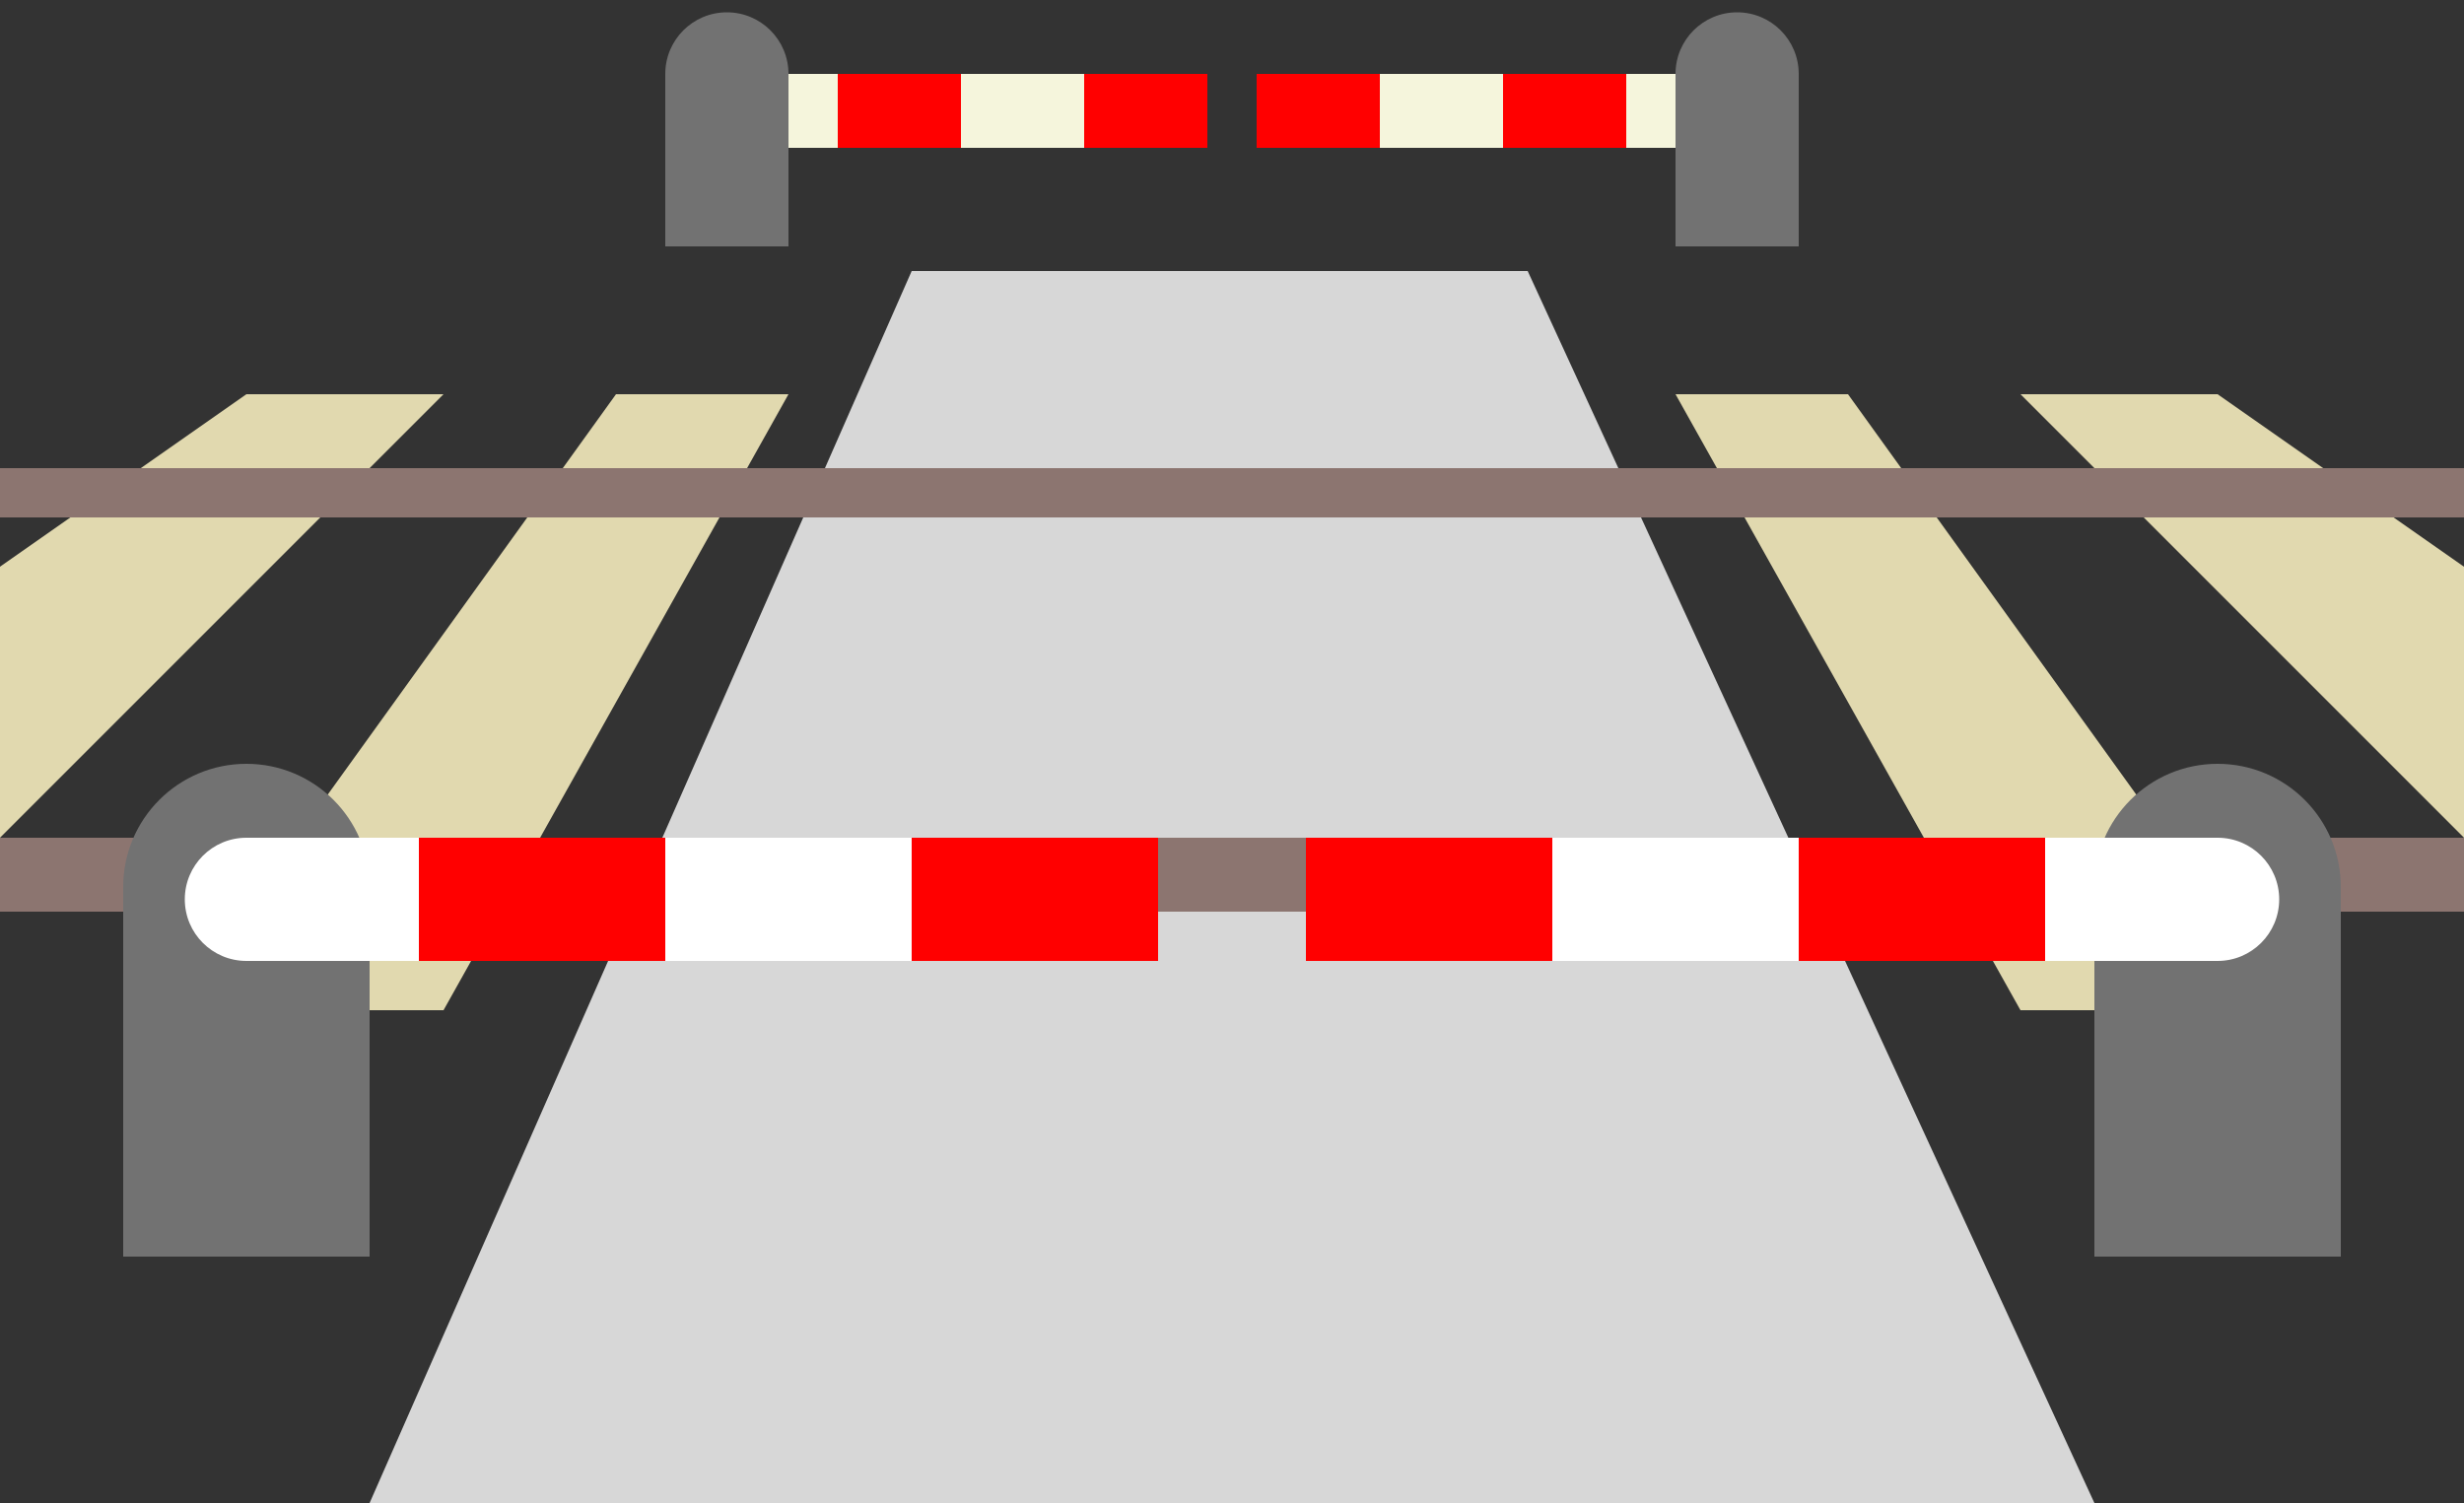 <?xml version="1.0" encoding="UTF-8" standalone="no"?>
<svg
   xmlns:dc="http://purl.org/dc/elements/1.1/"
   xmlns:cc="http://creativecommons.org/ns#"
   xmlns:rdf="http://www.w3.org/1999/02/22-rdf-syntax-ns#"
   xmlns:svg="http://www.w3.org/2000/svg"
   xmlns="http://www.w3.org/2000/svg"
   xmlns:sodipodi="http://sodipodi.sourceforge.net/DTD/sodipodi-0.dtd"
   xmlns:inkscape="http://www.inkscape.org/namespaces/inkscape"
   version="1.1"
   id="svg68"
   sodipodi:docname="railway_crossing_double_half.svg"
   inkscape:version="0.92.1 r15371"
   width="100"
   height="61">
  <rect width="100%" height="100%" fill="#333333" stroke="none"/>
  <defs
     id="defs72" />
  <sodipodi:namedview
     pagecolor="#ffffff"
     bordercolor="#666666"
     borderopacity="1"
     objecttolerance="10"
     gridtolerance="10"
     guidetolerance="10"
     inkscape:pageopacity="0"
     inkscape:pageshadow="2"
     inkscape:window-width="1920"
     inkscape:window-height="1017"
     id="namedview70"
     showgrid="false"
     inkscape:zoom="3.337544"
     inkscape:cx="38.359133"
     inkscape:cy="47.298714"
     inkscape:window-x="-8"
     inkscape:window-y="-8"
     inkscape:window-maximized="1"
     inkscape:current-layer="svg68"
     fit-margin-top="0"
     fit-margin-left="0"
     fit-margin-right="0"
     fit-margin-bottom="0" />
  <polygon
     points="85,100 15,100 37,50 62,50 "
     id="polygon2"
     style="fill:#d7d7d7"
     transform="translate(0,-39)" />
  <polygon
     points="0,73 0,62 10,55 18,55 "
     id="polygon4"
     style="fill:#e1d9af"
     transform="translate(0,-39)" />
  <polygon
     points="18,80 7,80 25,55 32,55 "
     id="polygon6"
     style="fill:#e1d9af"
     transform="translate(0,-39)" />
  <polygon
     points="100,73 100,62 90,55 82,55 "
     id="polygon8"
     style="fill:#e1d9af"
     transform="translate(0,-39)" />
  <polygon
     points="82,80 93,80 75,55 68,55 "
     id="polygon10"
     style="fill:#e1d9af"
     transform="translate(0,-39)" />
  <polygon
     points="100,60 0,60 0,58 100,58 "
     id="polygon12"
     style="fill:#8c7570"
     transform="translate(0,-39)" />
  <polygon
     points="100,76 0,76 0,73 100,73 "
     id="polygon14"
     style="fill:#8c7570"
     transform="translate(0,-39)" />
  <polygon
     points="95,90 85,90 85,75 95,75 "
     id="polygon16"
     style="fill:#727272"
     transform="translate(0,-39)" />
  <circle
     cx="90"
     cy="36"
     r="5"
     id="circle18"
     style="fill:#727272" />
  <circle
     cx="90"
     cy="36.5"
     r="2.5"
     id="circle20"
     style="fill:#ffffff" />
  <rect
     x="83"
     y="34"
     height="5"
     width="7"
     id="rect22"
     style="fill:#ffffff" />
  <rect
     x="73"
     y="34"
     height="5"
     width="10"
     id="rect24"
     style="fill:#ff0000" />
  <rect
     x="63"
     y="34"
     height="5"
     width="10"
     id="rect26"
     style="fill:#ffffff" />
  <rect
     x="53"
     y="34"
     height="5"
     width="10"
     id="rect28"
     style="fill:#ff0000" />
  <polygon
     points="5,90 15,90 15,75 5,75 "
     id="polygon30"
     style="fill:#727272"
     transform="translate(0,-39)" />
  <circle
     cx="10"
     cy="36"
     r="5"
     id="circle32"
     style="fill:#727272" />
  <circle
     cx="10"
     cy="36.5"
     r="2.5"
     id="circle34"
     style="fill:#ffffff" />
  <rect
     x="10"
     y="34"
     height="5"
     width="7"
     id="rect36"
     style="fill:#ffffff" />
  <rect
     x="17"
     y="34"
     height="5"
     width="10"
     id="rect38"
     style="fill:#ff0000" />
  <rect
     x="27"
     y="34"
     height="5"
     width="10"
     id="rect40"
     style="fill:#ffffff" />
  <rect
     x="37"
     y="34"
     height="5"
     width="10"
     id="rect42"
     style="fill:#ff0000" />
  <rect
     x="29"
     y="3"
     width="5"
     height="3"
     id="rect44"
     style="fill:#f5f5dc" />
  <rect
     x="34"
     y="3"
     width="5"
     height="3"
     id="rect46"
     style="fill:#ff0000" />
  <rect
     x="39"
     y="3"
     width="5"
     height="3"
     id="rect48"
     style="fill:#f5f5dc" />
  <rect
     x="44"
     y="3"
     width="5"
     height="3"
     id="rect50"
     style="fill:#ff0000" />
  <rect
     x="27"
     y="3"
     height="7"
     width="5"
     id="rect52"
     style="fill:#727272" />
  <circle
     cx="29.5"
     cy="3"
     r="2.5"
     id="circle54"
     style="fill:#727272" />
  <rect
     x="51"
     y="3"
     width="5"
     height="3"
     id="rect56"
     style="fill:#ff0000" />
  <rect
     x="56"
     y="3"
     width="5"
     height="3"
     id="rect58"
     style="fill:#f5f5dc" />
  <rect
     x="61"
     y="3"
     width="5"
     height="3"
     id="rect60"
     style="fill:#ff0000" />
  <rect
     x="66"
     y="3"
     width="5"
     height="3"
     id="rect62"
     style="fill:#f5f5dc" />
  <rect
     x="68"
     y="3"
     height="7"
     width="5"
     id="rect64"
     style="fill:#727272" />
  <circle
     cx="70.5"
     cy="3"
     r="2.5"
     id="circle66"
     style="fill:#727272" />
</svg>
